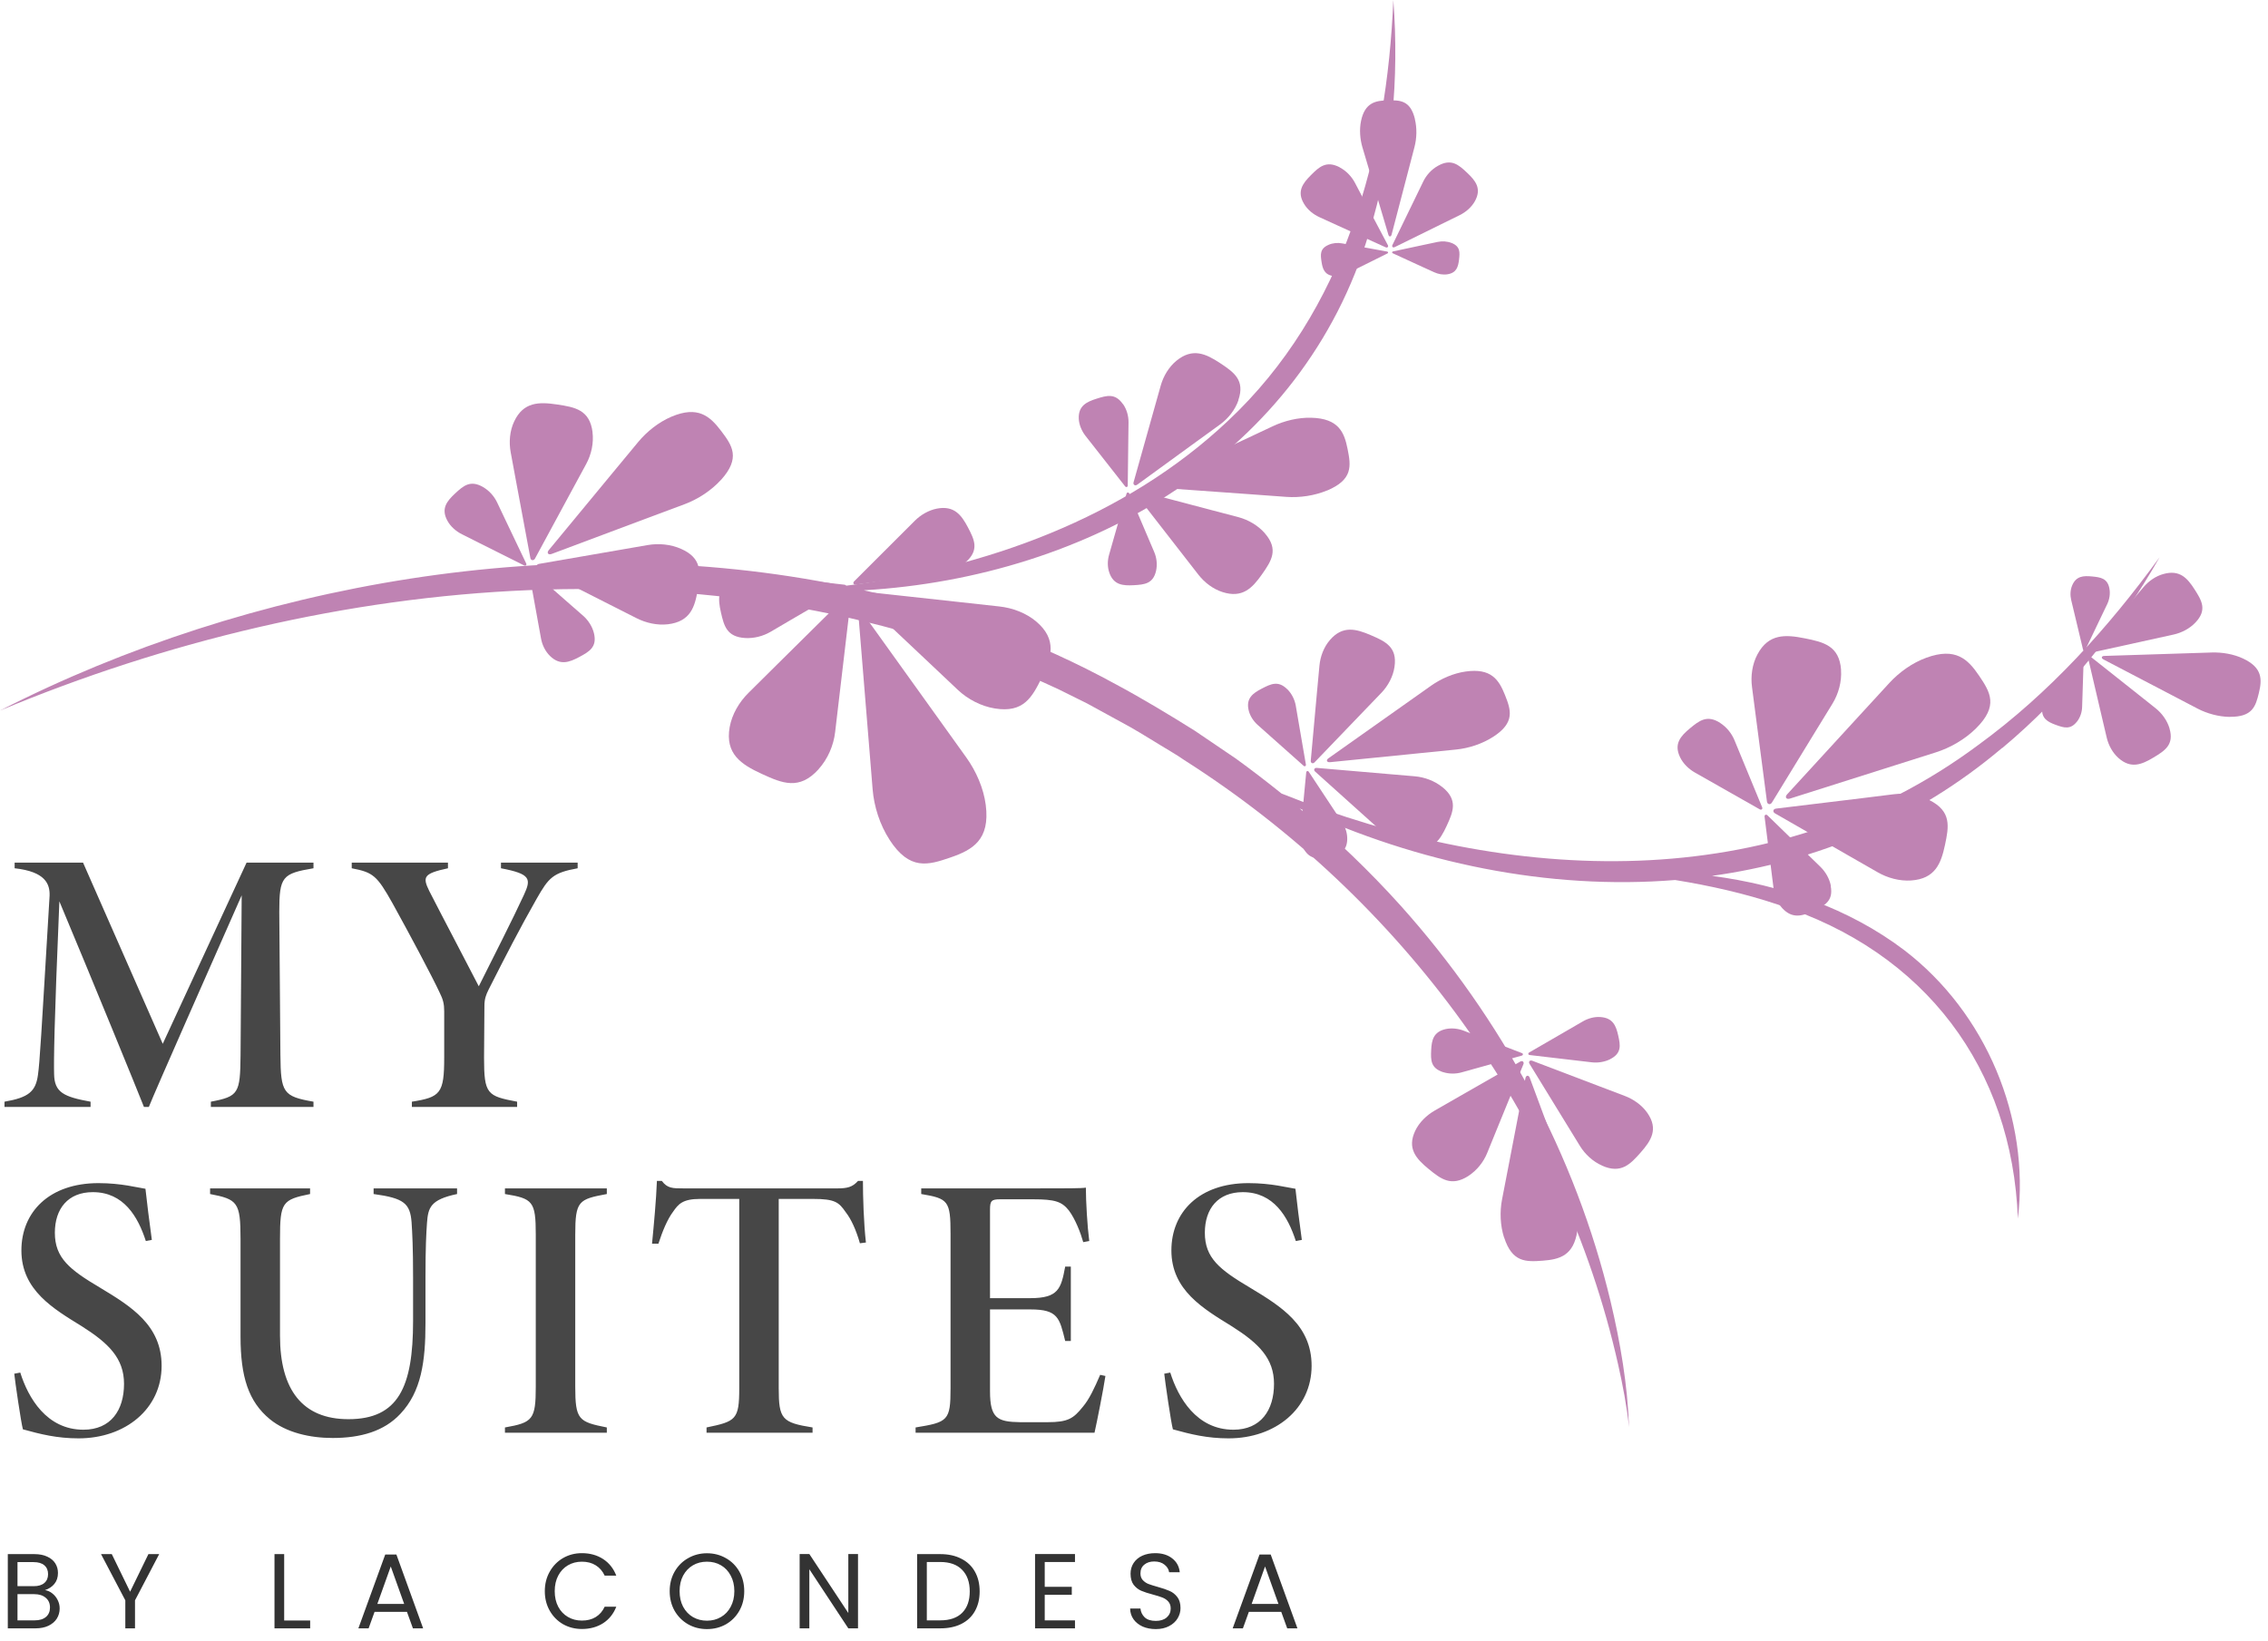 <svg width="181" height="131" viewBox="0 0 181 131" fill="none" xmlns="http://www.w3.org/2000/svg">
<path fill-rule="evenodd" clip-rule="evenodd" d="M38.553 38.875C39.041 39.155 39.436 39.603 39.67 40.093L40.313 41.448L41.993 44.97C42.054 45.096 41.949 45.191 41.82 45.125L38.256 43.34L36.867 42.642C36.391 42.403 35.959 42.027 35.706 41.561C35.175 40.594 35.663 39.997 36.323 39.382C36.984 38.767 37.54 38.29 38.547 38.869L38.553 38.875Z" fill="#BF83B3"/>
<path fill-rule="evenodd" clip-rule="evenodd" d="M47.284 34.486C47.395 35.352 47.197 36.265 46.784 37.029L45.647 39.125L42.695 44.582C42.59 44.773 42.362 44.743 42.325 44.528L41.195 38.468L40.756 36.098C40.608 35.286 40.676 34.397 41.034 33.638C41.775 32.062 43.029 32.068 44.462 32.283C45.894 32.498 47.062 32.707 47.29 34.492L47.284 34.486Z" fill="#BF83B3"/>
<path fill-rule="evenodd" clip-rule="evenodd" d="M57.53 38.307C56.758 39.155 55.702 39.842 54.634 40.242L51.688 41.34L44.024 44.212C43.752 44.313 43.61 44.128 43.795 43.907L48.921 37.704L50.928 35.281C51.614 34.451 52.552 33.699 53.571 33.263C55.702 32.355 56.659 33.221 57.549 34.391C58.438 35.561 59.123 36.552 57.536 38.307H57.53Z" fill="#BF83B3"/>
<path fill-rule="evenodd" clip-rule="evenodd" d="M54.353 43.805C53.532 43.441 52.574 43.351 51.697 43.501L49.289 43.918L43.014 45.005C42.792 45.041 42.761 45.262 42.959 45.363L48.597 48.223L50.802 49.339C51.555 49.721 52.457 49.924 53.309 49.823C55.088 49.608 55.458 48.456 55.681 47.071C55.903 45.685 56.045 44.551 54.353 43.805Z" fill="#BF83B3"/>
<path fill-rule="evenodd" clip-rule="evenodd" d="M47.401 50.539C47.271 50.008 46.95 49.506 46.536 49.142L45.394 48.145L42.423 45.536C42.318 45.447 42.194 45.513 42.213 45.644L42.905 49.465L43.176 50.957C43.269 51.471 43.51 51.978 43.893 52.354C44.69 53.13 45.424 52.867 46.227 52.438C47.03 52.008 47.666 51.644 47.401 50.539Z" fill="#BF83B3"/>
<path fill-rule="evenodd" clip-rule="evenodd" d="M77.093 44.855C76.574 45.321 75.876 45.619 75.178 45.715L73.27 45.977L68.298 46.658C68.125 46.682 68.039 46.527 68.162 46.401L71.652 42.915L73.016 41.554C73.486 41.088 74.11 40.724 74.77 40.593C76.154 40.33 76.728 41.106 77.247 42.091C77.766 43.076 78.161 43.894 77.086 44.855H77.093Z" fill="#BF83B3"/>
<path fill-rule="evenodd" clip-rule="evenodd" d="M79.402 56.545C78.291 56.366 77.228 55.804 76.432 55.052L74.246 52.987L68.539 47.608C68.341 47.417 68.459 47.166 68.743 47.196L76.654 48.061L79.748 48.402C80.804 48.515 81.885 48.921 82.694 49.602C84.38 51.029 83.929 52.473 83.151 54.061C82.373 55.649 81.693 56.915 79.402 56.545Z" fill="#BF83B3"/>
<path fill-rule="evenodd" clip-rule="evenodd" d="M70.999 67.033C70.22 65.839 69.751 64.371 69.64 62.986L69.331 59.182L68.522 49.271C68.491 48.925 68.775 48.824 68.979 49.11L74.834 57.272L77.119 60.46C77.903 61.553 78.496 62.908 78.669 64.245C79.027 67.039 77.613 67.834 75.84 68.442C74.068 69.051 72.598 69.493 70.992 67.028L70.999 67.033Z" fill="#BF83B3"/>
<path fill-rule="evenodd" clip-rule="evenodd" d="M65.322 61.395C66.063 60.577 66.526 59.497 66.649 58.428L66.995 55.491L67.897 47.837C67.928 47.568 67.668 47.448 67.471 47.639L61.907 53.144L59.733 55.3C58.992 56.034 58.417 57.007 58.232 58.034C57.855 60.171 59.158 61.013 60.795 61.766C62.431 62.518 63.79 63.091 65.322 61.401V61.395Z" fill="#BF83B3"/>
<path fill-rule="evenodd" clip-rule="evenodd" d="M59.461 50.922C60.172 50.964 60.907 50.773 61.505 50.421L63.154 49.453L67.453 46.946C67.601 46.857 67.564 46.689 67.391 46.666L62.407 46.098L60.462 45.877C59.795 45.8 59.072 45.901 58.473 46.206C57.226 46.845 57.288 47.8 57.535 48.88C57.782 49.961 58.004 50.833 59.468 50.922H59.461Z" fill="#BF83B3"/>
<path fill-rule="evenodd" clip-rule="evenodd" d="M89.625 32.249C89.921 32.672 90.069 33.204 90.063 33.717L90.045 35.114L90.001 38.75C90.001 38.875 89.872 38.917 89.791 38.816L87.519 35.92L86.629 34.786C86.327 34.398 86.117 33.908 86.092 33.419C86.049 32.398 86.704 32.075 87.519 31.819C88.334 31.562 89.001 31.371 89.612 32.249H89.625Z" fill="#BF83B3"/>
<path fill-rule="evenodd" clip-rule="evenodd" d="M98.839 31.933C98.573 32.709 98.024 33.402 97.357 33.886L95.523 35.217L90.755 38.685C90.588 38.805 90.409 38.685 90.465 38.494L92.027 32.93L92.638 30.757C92.849 30.017 93.281 29.289 93.892 28.787C95.177 27.742 96.233 28.232 97.357 28.972C98.481 29.713 99.376 30.339 98.827 31.933H98.839Z" fill="#BF83B3"/>
<path fill-rule="evenodd" clip-rule="evenodd" d="M105.911 39.144C104.904 39.562 103.731 39.735 102.656 39.657L99.71 39.442L92.034 38.893C91.762 38.875 91.719 38.66 91.966 38.547L98.876 35.287L101.581 34.016C102.508 33.58 103.613 33.311 104.657 33.341C106.837 33.401 107.282 34.505 107.547 35.843C107.813 37.18 107.986 38.278 105.911 39.15V39.144Z" fill="#BF83B3"/>
<path fill-rule="evenodd" clip-rule="evenodd" d="M100.945 42.561C100.401 41.94 99.629 41.486 98.82 41.271L96.609 40.692L90.854 39.176C90.65 39.122 90.532 39.295 90.656 39.457L94.238 44.065L95.64 45.868C96.121 46.483 96.795 47.009 97.56 47.253C99.154 47.767 99.944 46.931 100.71 45.844C101.476 44.758 102.063 43.85 100.945 42.567V42.561Z" fill="#BF83B3"/>
<path fill-rule="evenodd" clip-rule="evenodd" d="M92.261 45.559C92.373 45.058 92.311 44.509 92.107 44.043L91.558 42.754L90.125 39.392C90.075 39.273 89.939 39.285 89.902 39.404L88.902 42.903L88.513 44.27C88.377 44.736 88.371 45.267 88.538 45.727C88.883 46.694 89.618 46.753 90.477 46.706C91.335 46.658 92.027 46.592 92.261 45.559Z" fill="#BF83B3"/>
<path fill-rule="evenodd" clip-rule="evenodd" d="M106.022 19.541C106.362 19.391 106.763 19.356 107.121 19.427L108.115 19.606L110.703 20.078C110.796 20.096 110.808 20.185 110.728 20.227L108.387 21.391L107.473 21.845C107.158 22 106.788 22.084 106.436 22.036C105.701 21.941 105.553 21.463 105.466 20.89C105.38 20.317 105.324 19.845 106.028 19.541H106.022Z" fill="#BF83B3"/>
<path fill-rule="evenodd" clip-rule="evenodd" d="M106.911 13.357C107.43 13.626 107.862 14.079 108.128 14.581L108.857 15.966L110.759 19.566C110.827 19.691 110.722 19.799 110.586 19.739L106.8 18.019L105.324 17.345C104.818 17.118 104.348 16.742 104.07 16.27C103.478 15.285 103.959 14.64 104.62 13.978C105.281 13.315 105.843 12.796 106.917 13.351L106.911 13.357Z" fill="#BF83B3"/>
<path fill-rule="evenodd" clip-rule="evenodd" d="M112.914 9.506C113.093 10.229 113.068 11.035 112.883 11.739L112.377 13.679L111.055 18.736C111.006 18.915 110.851 18.915 110.802 18.736L109.314 13.727L108.733 11.769C108.535 11.1 108.474 10.33 108.622 9.638C108.931 8.193 109.771 8.026 110.759 8.008C111.747 7.99 112.556 8.008 112.92 9.5L112.914 9.506Z" fill="#BF83B3"/>
<path fill-rule="evenodd" clip-rule="evenodd" d="M114.753 13.236C114.24 13.522 113.827 13.982 113.58 14.495L112.9 15.898L111.122 19.558C111.06 19.689 111.165 19.791 111.301 19.725L115.025 17.892L116.482 17.176C116.982 16.931 117.433 16.543 117.705 16.059C118.261 15.057 117.767 14.43 117.081 13.785C116.396 13.14 115.821 12.639 114.765 13.23L114.753 13.236Z" fill="#BF83B3"/>
<path fill-rule="evenodd" clip-rule="evenodd" d="M115.841 19.392C115.495 19.255 115.1 19.231 114.735 19.308L113.747 19.517L111.172 20.067C111.079 20.085 111.073 20.18 111.154 20.216L113.531 21.308L114.464 21.732C114.779 21.876 115.155 21.947 115.507 21.893C116.242 21.78 116.372 21.297 116.44 20.717C116.508 20.138 116.545 19.667 115.835 19.386L115.841 19.392Z" fill="#BF83B3"/>
<path fill-rule="evenodd" clip-rule="evenodd" d="M168.347 46.993C168.421 47.399 168.347 47.835 168.174 48.205L167.686 49.22L166.42 51.87C166.377 51.966 166.266 51.954 166.241 51.852L165.562 49.011L165.296 47.9C165.204 47.518 165.216 47.094 165.37 46.73C165.685 45.966 166.278 45.942 166.958 46.008C167.637 46.074 168.199 46.151 168.347 46.987V46.993Z" fill="#BF83B3"/>
<path fill-rule="evenodd" clip-rule="evenodd" d="M175.208 49.685C174.751 50.168 174.115 50.502 173.46 50.646L171.669 51.04L167.001 52.067C166.834 52.102 166.747 51.959 166.852 51.834L169.885 48.252L171.07 46.855C171.478 46.377 172.04 45.977 172.664 45.81C173.961 45.452 174.566 46.145 175.14 47.04C175.715 47.935 176.159 48.682 175.214 49.679L175.208 49.685Z" fill="#BF83B3"/>
<path fill-rule="evenodd" clip-rule="evenodd" d="M177.943 57.217C177.067 57.205 176.146 56.954 175.387 56.56L173.299 55.468L167.859 52.626C167.667 52.524 167.71 52.357 167.926 52.351L174.102 52.154L176.517 52.077C177.344 52.053 178.246 52.202 179 52.554C180.574 53.289 180.531 54.238 180.272 55.306C180.012 56.375 179.765 57.229 177.95 57.211L177.943 57.217Z" fill="#BF83B3"/>
<path fill-rule="evenodd" clip-rule="evenodd" d="M173.144 58.142C172.959 57.515 172.545 56.936 172.027 56.524L170.606 55.395L166.901 52.458C166.771 52.357 166.623 52.44 166.66 52.602L167.716 57.115L168.13 58.876C168.272 59.479 168.593 60.076 169.068 60.5C170.063 61.383 170.927 61.019 171.854 60.464C172.78 59.909 173.521 59.431 173.138 58.136L173.144 58.142Z" fill="#BF83B3"/>
<path fill-rule="evenodd" clip-rule="evenodd" d="M165.764 57.586C166.018 57.252 166.154 56.834 166.166 56.422L166.203 55.299L166.296 52.38C166.296 52.279 166.197 52.243 166.129 52.32L164.208 54.565L163.455 55.443C163.195 55.741 163.01 56.129 162.979 56.523C162.905 57.341 163.424 57.622 164.066 57.854C164.708 58.087 165.24 58.26 165.764 57.58V57.586Z" fill="#BF83B3"/>
<path fill-rule="evenodd" clip-rule="evenodd" d="M102.742 55.015C103.094 55.368 103.323 55.839 103.409 56.311L103.632 57.618L104.218 61.021C104.237 61.141 104.126 61.2 104.033 61.117L101.408 58.782L100.383 57.869C100.031 57.559 99.753 57.135 99.648 56.681C99.426 55.732 99.988 55.326 100.704 54.956C101.421 54.586 102.014 54.293 102.736 55.015H102.742Z" fill="#BF83B3"/>
<path fill-rule="evenodd" clip-rule="evenodd" d="M111.289 53.226C111.178 53.99 110.783 54.731 110.246 55.292L108.764 56.832L104.91 60.844C104.774 60.987 104.589 60.904 104.607 60.712L105.101 55.262L105.299 53.131C105.367 52.402 105.645 51.65 106.133 51.083C107.152 49.901 108.22 50.188 109.4 50.695C110.579 51.202 111.524 51.644 111.289 53.226Z" fill="#BF83B3"/>
<path fill-rule="evenodd" clip-rule="evenodd" d="M119.152 58.814C118.288 59.369 117.219 59.721 116.2 59.823L113.409 60.103L106.14 60.832C105.887 60.856 105.807 60.664 106.017 60.521L111.908 56.354L114.212 54.724C115.002 54.169 115.984 53.733 116.966 53.596C119.01 53.304 119.622 54.259 120.104 55.465C120.585 56.671 120.931 57.674 119.146 58.82L119.152 58.814Z" fill="#BF83B3"/>
<path fill-rule="evenodd" clip-rule="evenodd" d="M115.101 62.817C114.484 62.321 113.687 62.023 112.897 61.957L110.729 61.772L105.09 61.288C104.893 61.27 104.806 61.45 104.955 61.581L109.098 65.306L110.717 66.763C111.272 67.258 111.995 67.64 112.754 67.742C114.329 67.963 114.928 67.055 115.453 65.915C115.978 64.775 116.373 63.837 115.101 62.811V62.817Z" fill="#BF83B3"/>
<path fill-rule="evenodd" clip-rule="evenodd" d="M107.517 67.019C107.536 66.53 107.382 66.028 107.11 65.622L106.369 64.506L104.448 61.599C104.38 61.497 104.257 61.527 104.244 61.646L103.917 65.079L103.787 66.422C103.744 66.882 103.831 67.377 104.065 67.783C104.559 68.631 105.257 68.566 106.048 68.38C106.838 68.195 107.474 68.022 107.517 67.019Z" fill="#BF83B3"/>
<path fill-rule="evenodd" clip-rule="evenodd" d="M137.29 57.707C137.796 58.035 138.198 58.536 138.42 59.074L139.032 60.56L140.631 64.435C140.687 64.572 140.569 64.668 140.44 64.596L136.716 62.483L135.264 61.659C134.77 61.378 134.326 60.948 134.079 60.435C133.566 59.366 134.122 58.751 134.869 58.13C135.616 57.51 136.24 57.026 137.29 57.701V57.707Z" fill="#BF83B3"/>
<path fill-rule="evenodd" clip-rule="evenodd" d="M146.924 53.469C146.992 54.401 146.726 55.374 146.238 56.168L144.898 58.353L141.409 64.055C141.285 64.258 141.044 64.204 141.014 63.977L140.155 57.41L139.822 54.843C139.704 53.965 139.834 53.01 140.26 52.216C141.149 50.562 142.496 50.639 144.021 50.944C145.547 51.248 146.788 51.541 146.93 53.469H146.924Z" fill="#BF83B3"/>
<path fill-rule="evenodd" clip-rule="evenodd" d="M157.701 58.13C156.824 59.002 155.65 59.682 154.477 60.052L151.253 61.073L142.854 63.736C142.558 63.831 142.416 63.622 142.626 63.395L148.486 57.008L150.778 54.512C151.562 53.658 152.612 52.9 153.736 52.494C156.076 51.641 157.052 52.614 157.941 53.927C158.831 55.241 159.51 56.333 157.701 58.13Z" fill="#BF83B3"/>
<path fill-rule="evenodd" clip-rule="evenodd" d="M153.978 63.855C153.12 63.425 152.095 63.27 151.144 63.389L148.538 63.712L141.738 64.536C141.497 64.566 141.448 64.798 141.658 64.918L147.543 68.297L149.847 69.616C150.631 70.07 151.588 70.333 152.515 70.273C154.435 70.141 154.905 68.924 155.22 67.443C155.535 65.963 155.757 64.757 153.985 63.861L153.978 63.855Z" fill="#BF83B3"/>
<path fill-rule="evenodd" clip-rule="evenodd" d="M146.116 70.713C146.011 70.134 145.69 69.579 145.264 69.167L144.096 68.033L141.052 65.072C140.947 64.97 140.805 65.036 140.823 65.179L141.342 69.322L141.546 70.94C141.614 71.495 141.848 72.056 142.231 72.48C143.04 73.358 143.849 73.113 144.732 72.695C145.616 72.277 146.326 71.919 146.103 70.719L146.116 70.713Z" fill="#BF83B3"/>
<path fill-rule="evenodd" clip-rule="evenodd" d="M128.508 84.534C128.058 84.76 127.52 84.844 127.02 84.784L125.649 84.623L122.08 84.205C121.956 84.193 121.925 84.068 122.036 84.002L125.118 82.217L126.322 81.519C126.736 81.28 127.236 81.137 127.718 81.172C128.725 81.238 128.972 81.877 129.145 82.653C129.318 83.429 129.429 84.062 128.502 84.534H128.508Z" fill="#BF83B3"/>
<path fill-rule="evenodd" clip-rule="evenodd" d="M127.858 93.03C127.123 92.707 126.5 92.128 126.092 91.466L124.974 89.645L122.065 84.905C121.96 84.738 122.096 84.588 122.282 84.66L127.587 86.678L129.662 87.466C130.372 87.734 131.039 88.206 131.471 88.827C132.367 90.117 131.774 91.036 130.928 91.991C130.106 92.922 129.371 93.704 127.858 93.036V93.03Z" fill="#BF83B3"/>
<path fill-rule="evenodd" clip-rule="evenodd" d="M120.034 98.773C119.725 97.806 119.682 96.707 119.873 95.728L120.392 93.041L121.738 86.05C121.788 85.805 121.998 85.787 122.084 86.02L124.567 92.713L125.537 95.328C125.87 96.224 126.018 97.268 125.882 98.224C125.592 100.218 124.468 100.516 123.122 100.618C121.776 100.719 120.682 100.761 120.04 98.767L120.034 98.773Z" fill="#BF83B3"/>
<path fill-rule="evenodd" clip-rule="evenodd" d="M117.193 93.849C117.86 93.413 118.391 92.75 118.682 92.034L119.484 90.064L121.578 84.936C121.652 84.757 121.498 84.625 121.325 84.727L116.421 87.533L114.507 88.631C113.852 89.007 113.265 89.574 112.944 90.249C112.277 91.658 113.012 92.476 114 93.288C114.988 94.1 115.816 94.738 117.199 93.849H117.193Z" fill="#BF83B3"/>
<path fill-rule="evenodd" clip-rule="evenodd" d="M115.155 85.565C115.637 85.721 116.181 85.721 116.662 85.583L117.99 85.213L121.442 84.252C121.566 84.216 121.572 84.091 121.455 84.049L118.12 82.765L116.817 82.264C116.372 82.091 115.853 82.031 115.378 82.132C114.39 82.353 114.254 83.022 114.217 83.81C114.18 84.598 114.167 85.243 115.162 85.571L115.155 85.565Z" fill="#BF83B3"/>
<path d="M159.782 59.694C152.939 65.484 144.956 68.748 136.629 69.905C142.163 70.643 147.541 72.481 151.961 75.826C158.525 80.848 161.998 89.264 161.039 97.256C160.585 85.287 153.671 75.97 141.858 72.187C139.202 71.299 136.467 70.686 133.687 70.236C123.592 71.049 113.139 68.892 103.724 64.527C106.588 66.935 109.297 69.523 111.779 72.281C119.866 81.304 125.749 92.21 128.529 103.847C129.313 107.154 129.89 110.512 130.007 113.901C129.825 112.219 129.508 110.556 129.138 108.911C124.719 89.221 111.876 71.725 94.51 60.663C94.25 60.481 93.706 60.131 93.434 59.975C92.365 59.343 91.211 58.599 90.136 57.993C89.41 57.599 87.46 56.523 86.753 56.142C86.183 55.867 85.029 55.285 84.459 55.004C58.067 42.667 26.393 45.693 0 56.711C19.952 46.519 44.822 42.154 67.346 46.769C78.621 45.374 89.799 41.322 97.989 33.6C107.333 24.839 110.69 12.277 111.195 0.002C111.668 6.217 111.118 12.571 109.245 18.63C104.003 36.22 86.974 46.05 68.94 47.112C75.984 48.694 82.775 51.171 89.099 54.641C91.134 55.729 93.402 57.099 95.346 58.318C96.071 58.812 97.879 60.038 98.611 60.532C99.856 61.432 101.074 62.37 102.273 63.333C120.468 70.63 141.528 71.618 157.864 59.469C163.54 55.335 168.258 50.102 172.346 44.48C169.094 50.17 164.895 55.442 159.788 59.706L159.782 59.694Z" fill="#BF83B3"/>
<path d="M25.018 88.348V87.928C22.588 87.508 22.408 87.208 22.378 84.208L22.288 72.778C22.288 69.958 22.528 69.718 25.018 69.298V68.848H19.678L12.988 83.308L6.628 68.848H1.168V69.298C3.628 69.568 3.988 70.558 3.958 71.488C3.268 83.068 3.178 84.718 3.028 85.798C2.848 87.118 2.278 87.598 0.358 87.928V88.348H7.228V87.928C5.068 87.538 4.348 87.178 4.318 85.738C4.288 84.658 4.318 81.898 4.738 71.938C7.378 78.238 11.008 87.118 11.488 88.348H11.878C12.388 87.058 16.918 76.828 19.288 71.458L19.198 84.208C19.168 87.268 19.048 87.508 16.828 87.928V88.348H25.018ZM46.1 68.848H39.98V69.298C42.35 69.748 42.41 70.138 41.81 71.428C40.97 73.258 39.2 76.738 38.21 78.718C37.1 76.558 35.51 73.558 34.25 71.098C33.71 69.988 33.8 69.718 35.75 69.298V68.848H28.07V69.298C29.78 69.628 30.08 69.868 31.34 72.118C32.75 74.668 34.49 77.938 35.09 79.228C35.36 79.768 35.45 80.128 35.45 80.698V84.418C35.45 87.268 35.15 87.568 32.87 87.928V88.348H41.27V87.928C38.87 87.478 38.63 87.328 38.63 84.418L38.66 80.278C38.66 79.738 38.78 79.408 38.99 78.988C40.31 76.378 41.48 74.098 42.83 71.728C43.79 70.048 44.12 69.658 46.1 69.298V68.848ZM12.118 98.958C11.908 97.458 11.728 95.958 11.608 94.878C10.978 94.788 9.688 94.428 7.858 94.428C3.928 94.428 1.708 96.738 1.708 99.798C1.708 102.978 4.258 104.448 6.538 105.858C8.668 107.208 9.898 108.408 9.898 110.448C9.898 112.548 8.848 114.108 6.658 114.108C3.718 114.108 2.248 111.558 1.618 109.548L1.138 109.638C1.198 110.238 1.678 113.538 1.828 114.078C3.238 114.468 4.558 114.798 6.268 114.798C10.018 114.798 12.898 112.428 12.898 109.008C12.898 105.768 10.468 104.268 7.978 102.768C5.548 101.328 4.378 100.398 4.378 98.388C4.378 96.468 5.428 95.148 7.408 95.148C9.868 95.148 11.008 97.098 11.638 99.048L12.118 98.958ZM36.476 94.848H29.816V95.298C32.246 95.628 32.726 96.048 32.846 97.548C32.906 98.478 32.966 99.558 32.966 101.958V105.438C32.966 110.688 31.796 113.268 27.806 113.268C24.146 113.268 22.346 110.928 22.346 106.608V98.868C22.346 95.958 22.526 95.748 24.746 95.298V94.848H16.766V95.298C18.956 95.718 19.196 95.958 19.196 98.868V106.668C19.196 109.878 19.826 111.858 21.536 113.268C22.856 114.348 24.746 114.768 26.546 114.768C28.796 114.768 30.656 114.228 31.946 112.848C33.626 111.078 33.956 108.648 33.956 105.618V101.958C33.956 99.558 34.016 98.448 34.076 97.608C34.166 96.378 34.346 95.748 36.476 95.298V94.848ZM48.428 114.348V113.928C46.178 113.478 45.908 113.328 45.908 110.658V98.538C45.908 95.838 46.178 95.718 48.428 95.298V94.848H40.298V95.298C42.518 95.658 42.758 95.868 42.758 98.538V110.658C42.758 113.298 42.518 113.538 40.298 113.928V114.348H48.428ZM69.106 99.168C68.927 97.578 68.867 95.508 68.867 94.248H68.477C68.026 94.758 67.606 94.848 66.796 94.848H54.587C53.657 94.848 53.267 94.848 52.816 94.248H52.426C52.367 95.778 52.187 97.698 52.036 99.258H52.547C52.877 98.238 53.267 97.308 53.717 96.708C54.136 96.108 54.467 95.688 55.877 95.688H58.996V110.808C58.996 113.298 58.727 113.448 56.386 113.928V114.348H64.847V113.928C62.416 113.538 62.147 113.268 62.147 110.808V95.688H64.876C66.647 95.688 66.947 95.958 67.487 96.738C67.936 97.308 68.326 98.178 68.626 99.228L69.106 99.168ZM87.799 109.728C87.349 110.778 86.929 111.678 86.419 112.278C85.669 113.208 85.249 113.508 83.599 113.508H81.409C79.609 113.478 79.009 113.208 79.009 111.048V104.508H82.249C84.439 104.508 84.559 105.198 85.009 107.028H85.459V101.088H85.009C84.679 102.858 84.469 103.608 82.219 103.608H79.009V96.528C79.009 95.838 79.129 95.718 79.819 95.718H82.429C84.199 95.718 84.739 95.898 85.309 96.618C85.819 97.308 86.239 98.388 86.449 99.138L86.929 99.048C86.779 97.908 86.659 95.898 86.659 94.788C86.299 94.848 85.219 94.848 82.399 94.848H73.519V95.298C75.679 95.658 75.859 95.838 75.859 98.478V110.808C75.859 113.388 75.649 113.508 73.069 113.928V114.348H87.349C87.529 113.568 88.069 110.838 88.219 109.818L87.799 109.728ZM103.894 98.958C103.684 97.458 103.504 95.958 103.384 94.878C102.754 94.788 101.464 94.428 99.634 94.428C95.704 94.428 93.484 96.738 93.484 99.798C93.484 102.978 96.034 104.448 98.314 105.858C100.444 107.208 101.674 108.408 101.674 110.448C101.674 112.548 100.624 114.108 98.434 114.108C95.494 114.108 94.024 111.558 93.394 109.548L92.914 109.638C92.974 110.238 93.454 113.538 93.604 114.078C95.014 114.468 96.334 114.798 98.044 114.798C101.794 114.798 104.674 112.428 104.674 109.008C104.674 105.768 102.244 104.268 99.754 102.768C97.324 101.328 96.154 100.398 96.154 98.388C96.154 96.468 97.204 95.148 99.184 95.148C101.644 95.148 102.784 97.098 103.414 99.048L103.894 98.958Z" fill="#333333" fill-opacity="0.9"/>
<path d="M3.589 126.91C3.805 126.944 4 127.032 4.176 127.174C4.357 127.316 4.499 127.491 4.601 127.701C4.708 127.911 4.762 128.134 4.762 128.372C4.762 128.673 4.686 128.945 4.533 129.188C4.38 129.426 4.156 129.616 3.861 129.758C3.572 129.894 3.229 129.962 2.833 129.962H0.623V124.037H2.748C3.15 124.037 3.493 124.105 3.776 124.241C4.06 124.372 4.272 124.55 4.414 124.777C4.555 125.004 4.626 125.259 4.626 125.542C4.626 125.893 4.53 126.185 4.337 126.417C4.15 126.644 3.901 126.808 3.589 126.91ZM1.396 126.596H2.697C3.059 126.596 3.34 126.511 3.538 126.341C3.737 126.171 3.836 125.936 3.836 125.635C3.836 125.335 3.737 125.1 3.538 124.93C3.34 124.76 3.054 124.675 2.68 124.675H1.396V126.596ZM2.765 129.324C3.15 129.324 3.45 129.234 3.666 129.052C3.881 128.871 3.989 128.619 3.989 128.296C3.989 127.967 3.875 127.709 3.649 127.522C3.422 127.33 3.119 127.233 2.739 127.233H1.396V129.324H2.765ZM12.704 124.037L10.774 127.726V129.962H10.001V127.726L8.063 124.037H8.921L10.383 127.038L11.845 124.037H12.704ZM22.679 129.333H24.753V129.962H21.906V124.037H22.679V129.333ZM32.477 128.644H29.893L29.417 129.962H28.601L30.743 124.071H31.635L33.769 129.962H32.953L32.477 128.644ZM32.256 128.015L31.185 125.023L30.114 128.015H32.256ZM43.479 126.995C43.479 126.417 43.61 125.899 43.87 125.44C44.131 124.975 44.485 124.613 44.933 124.352C45.386 124.091 45.888 123.961 46.437 123.961C47.083 123.961 47.647 124.117 48.129 124.428C48.61 124.74 48.962 125.182 49.183 125.754H48.256C48.092 125.397 47.854 125.123 47.542 124.93C47.236 124.737 46.868 124.641 46.437 124.641C46.024 124.641 45.652 124.737 45.324 124.93C44.995 125.123 44.737 125.397 44.55 125.754C44.363 126.106 44.27 126.519 44.27 126.995C44.27 127.466 44.363 127.879 44.55 128.236C44.737 128.588 44.995 128.86 45.324 129.052C45.652 129.245 46.024 129.341 46.437 129.341C46.868 129.341 47.236 129.248 47.542 129.061C47.854 128.868 48.092 128.593 48.256 128.236H49.183C48.962 128.803 48.61 129.242 48.129 129.554C47.647 129.86 47.083 130.013 46.437 130.013C45.888 130.013 45.386 129.885 44.933 129.63C44.485 129.37 44.131 129.01 43.87 128.551C43.61 128.092 43.479 127.573 43.479 126.995ZM56.42 130.021C55.87 130.021 55.369 129.894 54.916 129.639C54.462 129.378 54.102 129.018 53.836 128.559C53.575 128.095 53.445 127.573 53.445 126.995C53.445 126.417 53.575 125.899 53.836 125.44C54.102 124.975 54.462 124.615 54.916 124.36C55.369 124.1 55.87 123.969 56.42 123.969C56.975 123.969 57.48 124.1 57.933 124.36C58.386 124.615 58.743 124.972 59.004 125.431C59.265 125.89 59.395 126.412 59.395 126.995C59.395 127.579 59.265 128.1 59.004 128.559C58.743 129.018 58.386 129.378 57.933 129.639C57.48 129.894 56.975 130.021 56.42 130.021ZM56.42 129.35C56.834 129.35 57.205 129.254 57.534 129.061C57.868 128.868 58.129 128.593 58.316 128.236C58.508 127.879 58.605 127.466 58.605 126.995C58.605 126.519 58.508 126.106 58.316 125.754C58.129 125.397 57.871 125.123 57.542 124.93C57.214 124.737 56.84 124.641 56.42 124.641C56.001 124.641 55.627 124.737 55.298 124.93C54.969 125.123 54.709 125.397 54.516 125.754C54.329 126.106 54.236 126.519 54.236 126.995C54.236 127.466 54.329 127.879 54.516 128.236C54.709 128.593 54.969 128.868 55.298 129.061C55.633 129.254 56.007 129.35 56.42 129.35ZM68.474 129.962H67.701L64.59 125.244V129.962H63.816V124.029H64.59L67.701 128.738V124.029H68.474V129.962ZM75.037 124.037C75.683 124.037 76.242 124.159 76.712 124.403C77.188 124.641 77.55 124.984 77.8 125.431C78.055 125.879 78.182 126.406 78.182 127.012C78.182 127.619 78.055 128.146 77.8 128.593C77.55 129.035 77.188 129.375 76.712 129.613C76.242 129.846 75.683 129.962 75.037 129.962H73.193V124.037H75.037ZM75.037 129.324C75.802 129.324 76.386 129.123 76.788 128.721C77.191 128.313 77.392 127.743 77.392 127.012C77.392 126.276 77.188 125.701 76.78 125.287C76.377 124.873 75.797 124.666 75.037 124.666H73.966V129.324H75.037ZM83.376 124.666V126.647H85.535V127.284H83.376V129.324H85.79V129.962H82.603V124.029H85.79V124.666H83.376ZM92.239 130.021C91.848 130.021 91.497 129.953 91.185 129.817C90.879 129.676 90.638 129.483 90.463 129.239C90.287 128.99 90.196 128.704 90.191 128.381H91.015C91.043 128.659 91.157 128.894 91.355 129.086C91.559 129.273 91.854 129.367 92.239 129.367C92.607 129.367 92.896 129.276 93.106 129.095C93.321 128.908 93.429 128.67 93.429 128.381C93.429 128.154 93.367 127.97 93.242 127.828C93.117 127.687 92.962 127.579 92.775 127.505C92.588 127.432 92.335 127.352 92.018 127.267C91.627 127.165 91.312 127.063 91.075 126.961C90.842 126.859 90.641 126.701 90.471 126.485C90.307 126.264 90.225 125.97 90.225 125.601C90.225 125.278 90.307 124.992 90.471 124.743C90.635 124.494 90.865 124.301 91.159 124.165C91.46 124.029 91.803 123.961 92.188 123.961C92.743 123.961 93.197 124.1 93.548 124.377C93.905 124.655 94.106 125.023 94.151 125.482H93.302C93.273 125.256 93.154 125.057 92.945 124.887C92.735 124.712 92.457 124.624 92.112 124.624C91.788 124.624 91.525 124.709 91.321 124.879C91.117 125.043 91.015 125.276 91.015 125.576C91.015 125.791 91.075 125.967 91.194 126.103C91.318 126.239 91.468 126.344 91.644 126.417C91.825 126.485 92.078 126.565 92.4 126.655C92.791 126.763 93.106 126.871 93.344 126.978C93.582 127.08 93.786 127.242 93.956 127.463C94.126 127.678 94.211 127.973 94.211 128.347C94.211 128.636 94.135 128.908 93.981 129.163C93.829 129.418 93.602 129.625 93.302 129.783C93.001 129.942 92.647 130.021 92.239 130.021ZM102.251 128.644H99.667L99.191 129.962H98.375L100.517 124.071H101.41L103.543 129.962H102.727L102.251 128.644ZM102.03 128.015L100.959 125.023L99.888 128.015H102.03Z" fill="#333333"/>
</svg>
